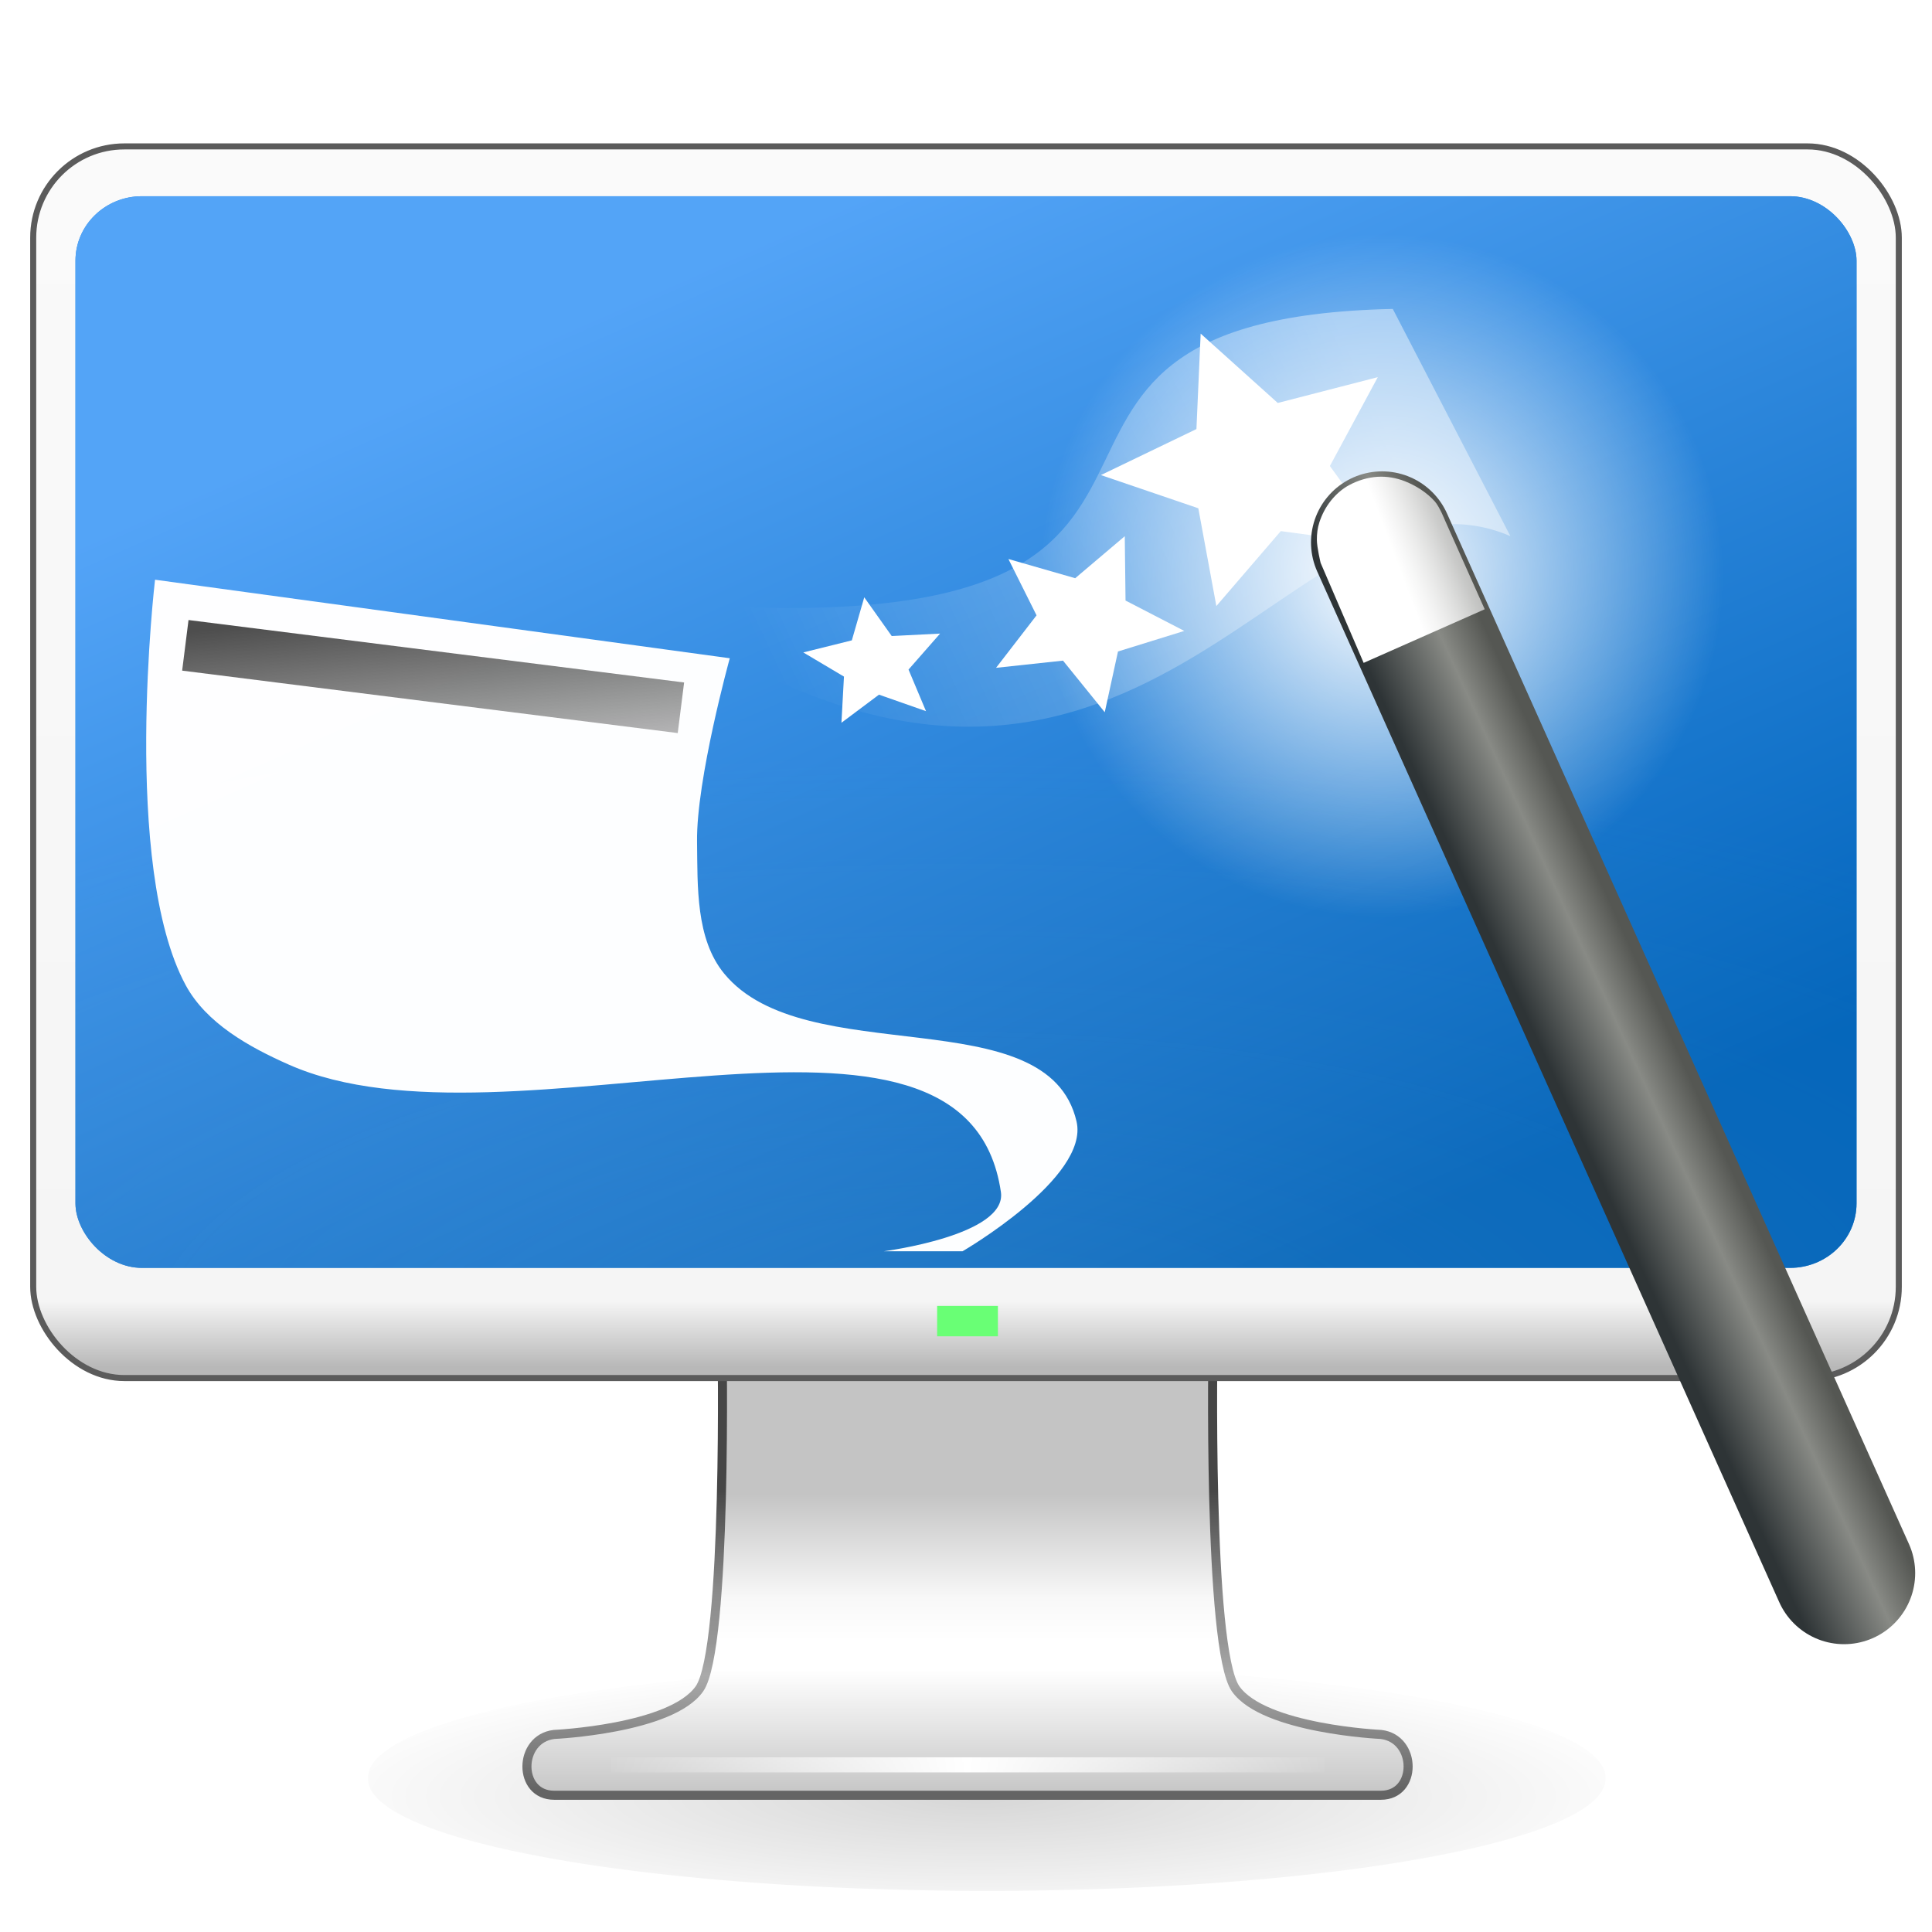<?xml version="1.0" encoding="UTF-8" standalone="no"?>
<!-- Created with Inkscape (http://www.inkscape.org/) -->

<svg
   xmlns:dc="http://purl.org/dc/elements/1.1/"
   xmlns:cc="http://creativecommons.org/ns#"
   xmlns:rdf="http://www.w3.org/1999/02/22-rdf-syntax-ns#"
   xmlns:svg="http://www.w3.org/2000/svg"
   xmlns="http://www.w3.org/2000/svg"
   xmlns:xlink="http://www.w3.org/1999/xlink"
   xmlns:sodipodi="http://sodipodi.sourceforge.net/DTD/sodipodi-0.dtd"
   xmlns:inkscape="http://www.inkscape.org/namespaces/inkscape"
   version="1.0"
   width="128"
   height="128"
   id="svg4569"
   sodipodi:version="0.32"
   inkscape:version="0.48.4 r9939"
   sodipodi:docname="wmtweaks.svg"
   inkscape:output_extension="org.inkscape.output.svg.inkscape">
  <sodipodi:namedview
     inkscape:window-height="789"
     inkscape:window-width="1438"
     inkscape:pageshadow="2"
     inkscape:pageopacity="0.0"
     guidetolerance="10.0"
     gridtolerance="10.0"
     objecttolerance="10.0"
     borderopacity="1.0"
     bordercolor="#666666"
     pagecolor="#ffffff"
     id="base"
     showgrid="false"
     showguides="true"
     inkscape:guide-bbox="true"
     inkscape:zoom="9.22578"
     inkscape:cx="40.981917"
     inkscape:cy="71.170236"
     inkscape:window-x="0"
     inkscape:window-y="60"
     inkscape:current-layer="g3201"
     inkscape:window-maximized="0">
    <inkscape:grid
       type="xygrid"
       id="grid2421" />
  </sodipodi:namedview>
  <defs
     id="defs4571">
    <linearGradient
       inkscape:collect="always"
       id="linearGradient4256">
      <stop
         style="stop-color:#4c4c4c;stop-opacity:1;"
         offset="0"
         id="stop4258" />
      <stop
         style="stop-color:#4c4c4c;stop-opacity:0;"
         offset="1"
         id="stop4260" />
    </linearGradient>
    <linearGradient
       id="linearGradient4248">
      <stop
         style="stop-color:#ffffff;stop-opacity:1;"
         offset="0"
         id="stop4250" />
      <stop
         style="stop-color:#ffffff;stop-opacity:0.406;"
         offset="1"
         id="stop4252" />
    </linearGradient>
    <linearGradient
       id="linearGradient5044">
      <stop
         style="stop-color:#000000;stop-opacity:1;"
         offset="0"
         id="stop5046" />
      <stop
         style="stop-color:#000000;stop-opacity:0;"
         offset="1"
         id="stop5048" />
    </linearGradient>
    <filter
       color-interpolation-filters="sRGB"
       inkscape:collect="always"
       id="filter5056"
       x="-0.039"
       width="1.078"
       y="-0.188"
       height="1.376">
      <feGaussianBlur
         inkscape:collect="always"
         stdDeviation="0.724"
         id="feGaussianBlur5058" />
    </filter>
    <linearGradient
       id="linearGradient3912-9">
      <stop
         id="stop3914-3"
         style="stop-color:#c4c4c4;stop-opacity:1;"
         offset="0" />
      <stop
         id="stop3916-9"
         style="stop-color:#f8f8f8;stop-opacity:1;"
         offset="0.35" />
      <stop
         id="stop3918-0"
         style="stop-color:#ffffff;stop-opacity:1;"
         offset="0.494" />
      <stop
         id="stop3920-8"
         style="stop-color:#ffffff;stop-opacity:1;"
         offset="0.589" />
      <stop
         id="stop3922-8"
         style="stop-color:#c7c7c7;stop-opacity:1;"
         offset="1" />
    </linearGradient>
    <linearGradient
       id="linearGradient3924-5">
      <stop
         id="stop3926-0"
         style="stop-color:#464646;stop-opacity:1"
         offset="0" />
      <stop
         id="stop3928-9"
         style="stop-color:#8c8c8c;stop-opacity:1"
         offset="0.35" />
      <stop
         id="stop3930-6"
         style="stop-color:#969696;stop-opacity:1"
         offset="0.51" />
      <stop
         id="stop3932-3"
         style="stop-color:#aaaaaa;stop-opacity:1"
         offset="0.62" />
      <stop
         id="stop3934-8"
         style="stop-color:#646464;stop-opacity:1"
         offset="1" />
    </linearGradient>
    <linearGradient
       id="linearGradient3342-5">
      <stop
         id="stop3344-6"
         style="stop-color:#ffffff;stop-opacity:0"
         offset="0" />
      <stop
         id="stop3346-1"
         style="stop-color:#ffffff;stop-opacity:1"
         offset="1" />
    </linearGradient>
    <linearGradient
       id="linearGradient5016">
      <stop
         style="stop-color:#fafafa;stop-opacity:1;"
         offset="0"
         id="stop5018" />
      <stop
         id="stop5024"
         offset="0.945"
         style="stop-color:#f5f5f5;stop-opacity:1;" />
      <stop
         style="stop-color:#b8b8b8;stop-opacity:1;"
         offset="1"
         id="stop5020" />
    </linearGradient>
    <linearGradient
       inkscape:collect="always"
       xlink:href="#linearGradient5016"
       id="linearGradient3336"
       gradientUnits="userSpaceOnUse"
       gradientTransform="matrix(2.013,0,0,2.015,-0.316,-0.878)"
       x1="31.075"
       y1="6.065"
       x2="31.075"
       y2="45.381" />
    <linearGradient
       inkscape:collect="always"
       xlink:href="#linearGradient3342-5"
       id="linearGradient3338"
       gradientUnits="userSpaceOnUse"
       gradientTransform="matrix(3.081,0,0,2.685,-8.55,-9.182)"
       spreadMethod="reflect"
       x1="15.574"
       y1="46.971"
       x2="23.578"
       y2="46.971" />
    <linearGradient
       inkscape:collect="always"
       xlink:href="#linearGradient3912-9"
       id="linearGradient3340"
       gradientUnits="userSpaceOnUse"
       gradientTransform="matrix(2.639,0,0,2.686,-881.257,-134.84)"
       x1="361.106"
       y1="87.05"
       x2="361.106"
       y2="94.396" />
    <linearGradient
       inkscape:collect="always"
       xlink:href="#linearGradient3924-5"
       id="linearGradient3343"
       gradientUnits="userSpaceOnUse"
       gradientTransform="matrix(2.649,0,0,2.685,-100.133,2.137)"
       x1="61.969"
       y1="35.944"
       x2="61.969"
       y2="43.378" />
    <radialGradient
       inkscape:collect="always"
       xlink:href="#linearGradient5044"
       id="radialGradient3345"
       gradientUnits="userSpaceOnUse"
       gradientTransform="matrix(1,0,0,0.241,0,44.456)"
       cx="32.803"
       cy="61.713"
       fx="32.803"
       fy="61.713"
       r="23.133" />
    <radialGradient
       inkscape:collect="always"
       xlink:href="#linearGradient3995-6"
       id="radialGradient3210"
       gradientUnits="userSpaceOnUse"
       gradientTransform="matrix(0.587,0,4.2510044e-8,0.223,-14.578,-156.534)"
       cx="251.509"
       cy="938.442"
       fx="251.509"
       fy="938.442"
       r="192.448" />
    <linearGradient
       id="linearGradient3995-6">
      <stop
         style="stop-color:#ffffff;stop-opacity:1;"
         offset="0"
         id="stop3997-2" />
      <stop
         style="stop-color:#8d8d8d;stop-opacity:0;"
         offset="1"
         id="stop3999-1" />
    </linearGradient>
    <linearGradient
       y2="24.894"
       x2="3.259"
       y1="12.875"
       x1="31"
       gradientTransform="matrix(1.473,0,0,1.354,115.201,-26.149)"
       gradientUnits="userSpaceOnUse"
       id="linearGradient3074"
       xlink:href="#linearGradient3339"
       inkscape:collect="always" />
    <linearGradient
       id="linearGradient3339">
      <stop
         id="stop3341"
         style="stop-color:#ffffff;stop-opacity:1"
         offset="0" />
      <stop
         id="stop3343"
         style="stop-color:#ffffff;stop-opacity:0"
         offset="1" />
    </linearGradient>
    <linearGradient
       inkscape:collect="always"
       xlink:href="#linearGradient4507"
       id="linearGradient3334"
       gradientUnits="userSpaceOnUse"
       gradientTransform="matrix(2.258,0,0,2.044,-80.109,-3.779)"
       x1="90.158"
       y1="-8.82"
       x2="106.487"
       y2="24.474" />
    <linearGradient
       id="linearGradient4507">
      <stop
         style="stop-color:#68b0ff;stop-opacity:1;"
         offset="0"
         id="stop4509" />
      <stop
         style="stop-color:#0061b5;stop-opacity:1;"
         offset="1"
         id="stop4511" />
    </linearGradient>
    <linearGradient
       id="linearGradient3220">
      <stop
         id="stop3222"
         style="stop-color:#2e3436;stop-opacity:1"
         offset="0" />
      <stop
         id="stop3228"
         style="stop-color:#888a85;stop-opacity:1"
         offset="0.644" />
      <stop
         id="stop3224"
         style="stop-color:#555753;stop-opacity:1"
         offset="1" />
    </linearGradient>
    <linearGradient
       id="linearGradient3251">
      <stop
         id="stop3253"
         style="stop-color:#ffffff;stop-opacity:1"
         offset="0" />
      <stop
         id="stop3255"
         style="stop-color:#ffffff;stop-opacity:0"
         offset="1" />
    </linearGradient>
    <radialGradient
       inkscape:collect="always"
       xlink:href="#linearGradient3251"
       id="radialGradient3449"
       gradientUnits="userSpaceOnUse"
       gradientTransform="matrix(0.756,0,0,0.756,207.086,23.082)"
       cx="32.5"
       cy="16.562"
       fx="32.5"
       fy="16.562"
       r="14.438" />
    <linearGradient
       inkscape:collect="always"
       xlink:href="#linearGradient3220"
       id="linearGradient3451"
       gradientUnits="userSpaceOnUse"
       gradientTransform="matrix(1.136,0,0,1.136,194.754,15.803)"
       x1="42.344"
       y1="42.531"
       x2="45.5"
       y2="41.094" />
    <linearGradient
       inkscape:collect="always"
       xlink:href="#linearGradient4248"
       id="linearGradient4254"
       x1="232.225"
       y1="35.392"
       x2="235.289"
       y2="34.215"
       gradientUnits="userSpaceOnUse" />
    <linearGradient
       inkscape:collect="always"
       xlink:href="#linearGradient4256"
       id="linearGradient4262"
       x1="100.679"
       y1="4.153"
       x2="105.119"
       y2="23.122"
       gradientUnits="userSpaceOnUse"
       gradientTransform="matrix(0.883,0,0,0.883,11.597,-12.546)" />
  </defs>
  <path
     sodipodi:type="arc"
     style="opacity:0.4;fill:url(#radialGradient3345);fill-opacity:1;stroke:none;filter:url(#filter5056)"
     id="path5038"
     sodipodi:cx="33.003136"
     sodipodi:cy="58.583073"
     sodipodi:rx="20.363636"
     sodipodi:ry="4.6144199"
     d="m 53.367,58.583 a 20.364,4.614 0 1 1 -40.727,0 20.364,4.614 0 1 1 40.727,0 z"
     transform="matrix(2.013,0,0,1.606,-1.06,23.728)" />
  <path
     d="m 47.836,88.708 c 0,0 0.376,20.518 -1.498,23.183 -1.873,2.665 -9.626,3.02 -9.626,3.02 -2.392,0.28 -2.411,4.029 0,4.029 l 54.779,0 c 2.411,0 2.392,-3.753 0,-4.029 0,0 -7.753,-0.356 -9.626,-3.02 -1.873,-2.665 -1.498,-23.183 -1.498,-23.183 z"
     id="rect1789-1"
     style="fill:url(#linearGradient3340);fill-opacity:1;fill-rule:nonzero;stroke:url(#linearGradient3343);stroke-width:0.6;stroke-linecap:round;stroke-linejoin:round;stroke-miterlimit:4;stroke-opacity:1;stroke-dasharray:none;stroke-dashoffset:0.5;marker:none;visibility:visible;display:inline;overflow:visible;enable-background:new"
     inkscape:connector-curvature="0"
     sodipodi:nodetypes="cscsscscc" />
  <path
     inkscape:connector-curvature="0"
     d="m 40.979,116.925 46.246,0"
     id="path3340-5"
     style="fill:none;stroke:url(#linearGradient3338);stroke-width:1px;stroke-linecap:square;stroke-linejoin:miter;stroke-opacity:1" />
  <rect
     width="123.6"
     height="81.6"
     rx="6.039"
     ry="6.044"
     x="2.2"
     y="9.7"
     id="rect2722-9"
     style="fill:url(#linearGradient3336);fill-opacity:1;stroke:#5b5b5b;stroke-width:0.4;stroke-linecap:round;stroke-linejoin:round;stroke-miterlimit:4;stroke-opacity:1;stroke-dasharray:none;stroke-dashoffset:0.5" />
  <rect
     style="fill:#69ff75;fill-opacity:1;stroke:none"
     id="rect3853"
     width="4.026"
     height="2.014"
     x="62.088"
     y="86.52" />
  <g
     id="g3201"
     transform="translate(-69.322,36.119)">
    <rect
       style="fill:#0073d9;fill-opacity:1;stroke:none"
       id="rect2996-6"
       width="118"
       height="71"
       x="74.322"
       y="-23.119"
       rx="4.404"
       ry="4.273" />
    <rect
       style="opacity:0.5;fill:url(#radialGradient3210);fill-opacity:1;stroke:none"
       id="rect2996-6-4-9"
       width="118"
       height="71"
       x="74.322"
       y="-23.119"
       rx="4.404"
       ry="4.273" />
    <rect
       style="opacity:0.8;fill:url(#linearGradient3334);fill-opacity:1;stroke:none"
       id="rect2996-6-5"
       width="118"
       height="71"
       x="74.322"
       y="-23.119"
       rx="4.404"
       ry="4.273" />
    <path
       sodipodi:nodetypes="ccaaaccaaac"
       inkscape:connector-curvature="0"
       id="rect4509"
       d="m 79.594,2.289 38.077,5.203 c 0,0 -2.222,8.039 -2.168,12.154 0.039,2.974 -0.091,6.442 1.798,8.739 5.36,6.52 21.455,1.577 23.346,9.803 0.855,3.718 -7.557,8.594 -7.557,8.594 l -5.225,0 c 0,0 8.19,-1.052 7.77,-3.923 C 133.323,27.052 103.063,40.886 88.457,34.415 85.825,33.249 82.985,31.674 81.619,29.14 77.359,21.24 79.594,2.289 79.594,2.289 z"
       style="opacity:0.99;fill:#ffffff;fill-opacity:1;stroke:none" />
    <rect
       y="-5.308"
       x="81.803"
       height="3.379"
       width="33.099"
       id="rect4512"
       style="opacity:0.99;fill:url(#linearGradient4262);fill-opacity:1;stroke:none"
       transform="matrix(0.992,0.125,-0.125,0.992,0,0)" />
    <path
       style="opacity:0.444;fill:url(#linearGradient3074);fill-opacity:1;fill-rule:evenodd;stroke:none;display:inline"
       id="path3337"
       d="M 115.754,3.987 C 155.878,6.326 130.591,-14.974 161.598,-15.652 l 7.791,15.054 C 155.239,-6.665 145.561,24.503 115.569,6.187 l 0.184,-2.201 z"
       inkscape:connector-curvature="0" />
    <path
       style="fill:#ffffff;fill-opacity:1;stroke:none;display:inline"
       id="path3331"
       d="m 161.247,0.024 -7.069,-0.956 -4.269,4.965 -1.196,-6.478 -6.454,-2.199 6.33,-3.048 0.28,-6.324 5.108,4.594 6.627,-1.709 -3.173,5.887 3.816,5.268 z"
       inkscape:connector-curvature="0" />
    <path
       style="fill:#ffffff;fill-opacity:1;stroke:none;display:inline"
       id="path3335"
       d="m 130.669,10.996 -3.112,-1.092 -2.488,1.862 0.168,-3.059 -2.695,-1.601 3.216,-0.799 0.823,-2.852 1.82,2.565 3.204,-0.162 -2.091,2.384 1.157,2.752 z"
       inkscape:connector-curvature="0" />
    <path
       style="fill:#ffffff;fill-opacity:1;stroke:none;display:inline"
       id="path3333"
       d="m 142.516,11.07 -2.767,-3.421 -4.436,0.477 2.683,-3.477 -1.864,-3.732 4.425,1.272 3.284,-2.783 0.051,4.263 3.893,2.012 -4.393,1.362 -0.878,4.027 z"
       inkscape:connector-curvature="0" />
    <g
       id="g3444"
       transform="matrix(2.073,0,0,2.073,-319.361,-71.793)">
      <path
         inkscape:connector-curvature="0"
         d="m 242.59,35.61 c 0,6.031 -4.889,10.921 -10.921,10.921 -6.031,0 -10.921,-4.889 -10.921,-10.921 0,-6.031 4.889,-10.921 10.921,-10.921 6.031,0 10.921,4.889 10.921,10.921 z"
         id="path3249"
         style="fill:url(#radialGradient3449);fill-opacity:1;stroke:none;display:inline" />
      <path
         inkscape:connector-curvature="0"
         d="m 231.669,34.545 14.766,32.94"
         id="path2243"
         style="fill:#ffffff;fill-opacity:1;fill-rule:evenodd;stroke:url(#linearGradient3451);stroke-width:4.543;stroke-linecap:round;stroke-linejoin:miter;stroke-miterlimit:4;stroke-opacity:1;stroke-dasharray:none;display:inline" />
      <path
         sodipodi:nodetypes="aaaaaccccaaa"
         inkscape:connector-curvature="0"
         id="rect4255"
         d="m 230.033,33.21 c 0.16,-0.199 0.357,-0.375 0.581,-0.496 0.278,-0.15 0.594,-0.247 0.91,-0.267 0.295,-0.018 0.6,0.034 0.875,0.143 0.354,0.14 0.693,0.355 0.949,0.637 0.157,0.172 0.332,0.614 0.332,0.614 l 1.269,2.84 -3.869,1.713 -1.375,-3.195 c 0,0 -0.118,-0.487 -0.12,-0.735 -0.002,-0.19 0.021,-0.383 0.08,-0.563 0.081,-0.248 0.205,-0.487 0.368,-0.69 z"
         style="fill:url(#linearGradient4254);fill-opacity:1;stroke:none" />
    </g>
  </g>
</svg>
